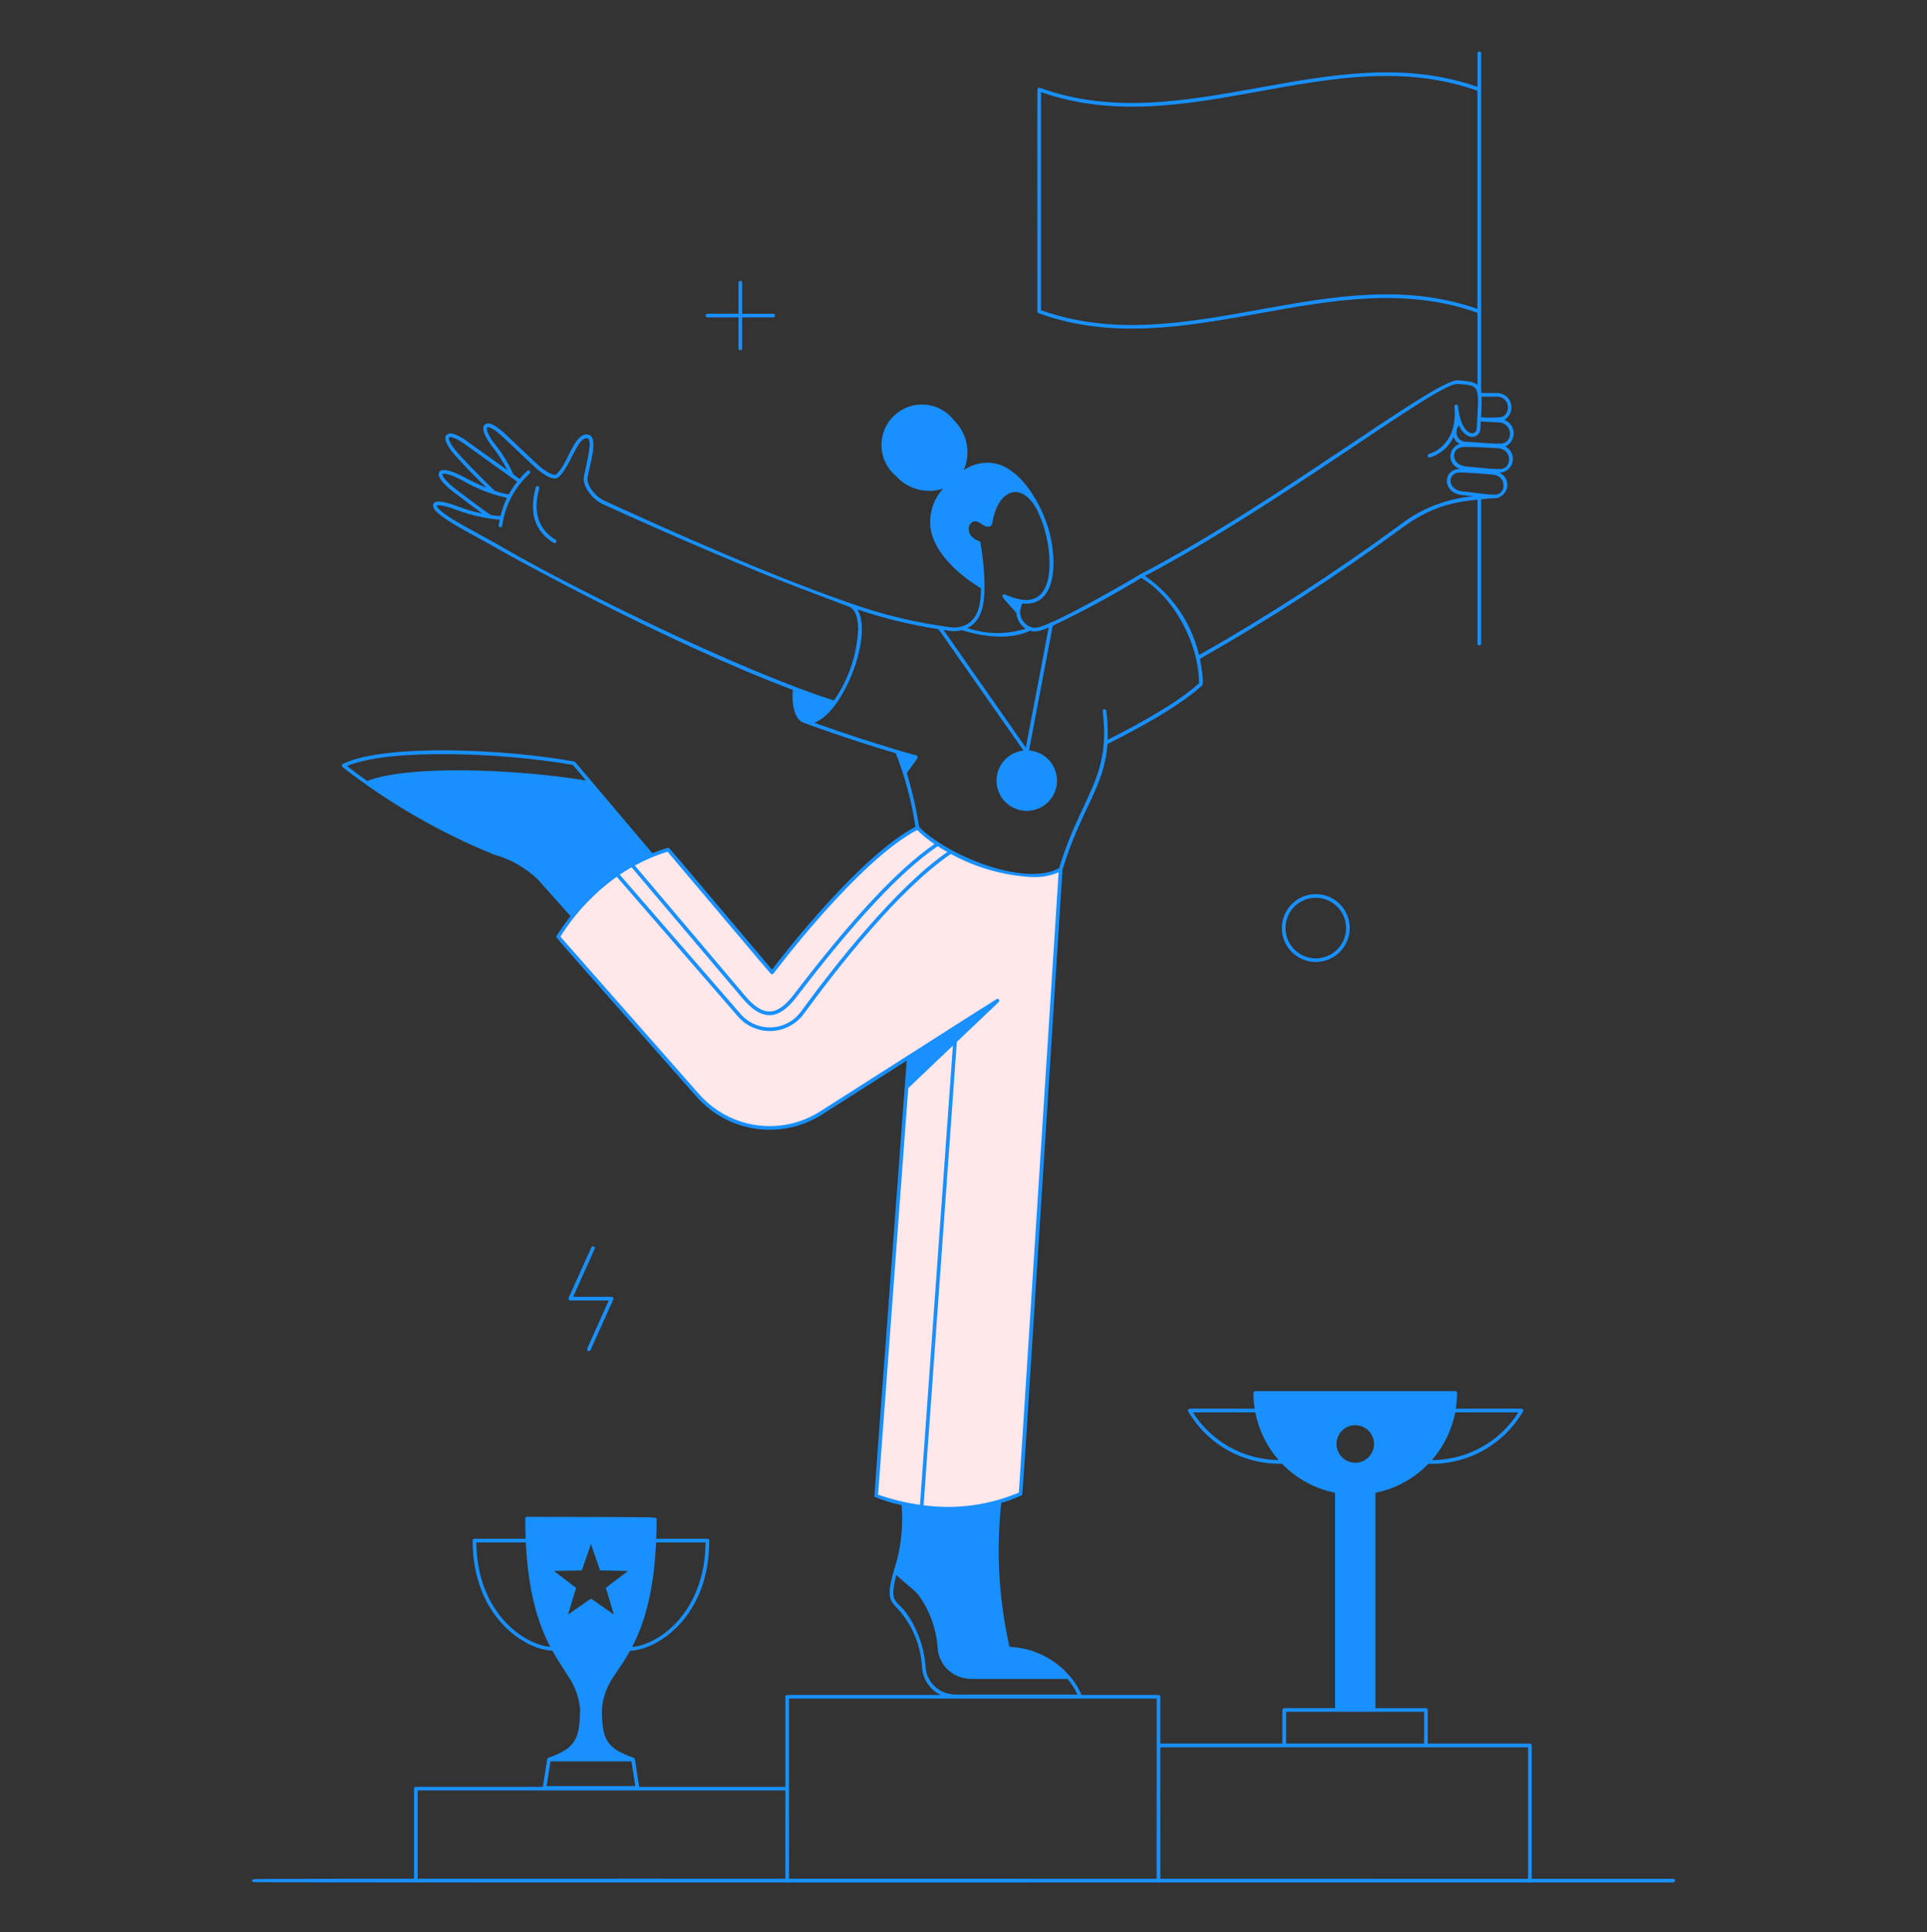 <svg width="400" height="401" viewBox="0 0 400 401" fill="none" xmlns="http://www.w3.org/2000/svg">
<rect x="0" y="0" width="400" height="401" fill="#333333" stroke="none"/>
<path d="M317.566 361.868H296.366V354.882C296.366 354.782 296.326 354.686 296.256 354.616C296.185 354.545 296.09 354.506 295.99 354.506H285.512V309.806C289.705 308.963 293.543 306.862 296.512 303.784C300.465 303.905 304.377 302.958 307.836 301.041C311.295 299.125 314.172 296.31 316.164 292.894L316.19 292.808C316.209 292.713 316.191 292.614 316.14 292.532C315.924 292.262 316.766 292.36 302.196 292.36C302.365 291.279 302.45 290.187 302.45 289.094C302.451 288.993 302.411 288.897 302.341 288.825C302.27 288.753 302.174 288.713 302.074 288.712H260.564C260.464 288.712 260.368 288.751 260.297 288.822C260.227 288.892 260.187 288.988 260.186 289.088C260.185 290.183 260.27 291.277 260.44 292.36C246.596 292.36 247.094 292.336 246.886 292.36C246.802 292.377 246.726 292.424 246.673 292.491C246.619 292.559 246.591 292.643 246.594 292.73V292.776C246.597 292.798 246.603 292.82 246.61 292.842L246.624 292.882C248.602 296.274 251.454 299.075 254.883 300.99C258.312 302.905 262.192 303.866 266.118 303.772C269.087 306.852 272.924 308.953 277.118 309.796V354.496H266.576C266.476 354.496 266.381 354.535 266.31 354.606C266.24 354.676 266.2 354.772 266.2 354.872V361.856H240.86V352.142C240.86 352.042 240.821 351.947 240.751 351.876C240.68 351.806 240.585 351.766 240.486 351.766H163.4C163.301 351.766 163.205 351.806 163.135 351.876C163.065 351.947 163.026 352.042 163.026 352.142V370.844H132.668C132.08 367.088 131.912 365.734 131.792 365.21C131.716 364.878 131.662 364.882 131.53 364.81C125.782 362.792 124.992 360.962 124.93 354.778C125.117 352.467 125.873 350.238 127.13 348.29C128.296 346.54 129.542 344.846 130.802 342.57C136.434 342.464 147.232 335.548 147.23 319.724C147.23 319.624 147.19 319.528 147.12 319.458C147.049 319.387 146.954 319.348 146.854 319.348H136.218C136.272 318.004 136.296 316.748 136.296 315.326C136.278 315.154 136.438 315.046 135.862 314.976C134.544 314.814 129.37 314.85 109.412 314.794C109.312 314.794 109.217 314.833 109.146 314.904C109.076 314.974 109.036 315.07 109.036 315.17C109.036 316.554 109.066 317.97 109.12 319.354H98.486C98.386 319.354 98.291 319.393 98.22 319.464C98.15 319.534 98.11 319.63 98.11 319.73C98.11 335.476 108.936 342.398 114.658 342.568C115.832 344.688 116.972 346.308 117.992 347.93C119.367 349.968 120.203 352.322 120.422 354.772C120.282 360.65 119.74 362.728 113.842 364.802C113.773 364.822 113.712 364.861 113.665 364.915C113.618 364.969 113.587 365.035 113.576 365.106L112.686 370.834H86.322C86.222 370.834 86.127 370.873 86.056 370.944C85.986 371.014 85.946 371.11 85.946 371.21V390.29C85.946 390.389 85.986 390.485 86.056 390.555C86.127 390.626 86.222 390.666 86.322 390.666C86.422 390.666 86.517 390.626 86.588 390.555C86.658 390.485 86.698 390.389 86.698 390.29V371.586H163.028C163.028 389.442 162.972 390.23 163.056 390.434C163.089 390.514 163.149 390.581 163.226 390.622C163.303 390.664 163.392 390.677 163.477 390.66C163.563 390.643 163.64 390.597 163.695 390.529C163.75 390.462 163.78 390.377 163.78 390.29V352.518H240.108C240.108 390.77 240.052 390.242 240.136 390.444L240.172 390.508C240.216 390.574 240.281 390.624 240.356 390.651C240.431 390.679 240.512 390.681 240.589 390.659C240.666 390.637 240.733 390.591 240.782 390.527C240.831 390.464 240.858 390.387 240.86 390.308V362.628H317.2V390.308C317.2 390.407 317.24 390.503 317.31 390.573C317.381 390.644 317.476 390.684 317.576 390.684C317.676 390.684 317.771 390.644 317.842 390.573C317.912 390.503 317.952 390.407 317.952 390.308V362.244C317.952 362.193 317.942 362.144 317.922 362.097C317.903 362.051 317.874 362.009 317.838 361.974C317.802 361.939 317.76 361.912 317.713 361.893C317.666 361.875 317.616 361.866 317.566 361.868ZM302.07 293.114H315.186C313.27 296.147 310.618 298.646 307.476 300.379C304.335 302.111 300.806 303.021 297.218 303.024C299.684 300.208 301.359 296.788 302.07 293.114ZM247.612 293.114H260.57C261.282 296.785 262.955 300.203 265.418 303.018C261.859 302.986 258.364 302.064 255.254 300.333C252.143 298.603 249.516 296.121 247.612 293.114ZM281.32 295.778C282.092 295.777 282.846 296.006 283.487 296.434C284.129 296.862 284.629 297.471 284.925 298.184C285.22 298.897 285.298 299.681 285.147 300.438C284.997 301.195 284.625 301.89 284.08 302.435C283.534 302.981 282.839 303.352 282.082 303.503C281.326 303.653 280.541 303.576 279.829 303.28C279.116 302.985 278.507 302.485 278.078 301.843C277.65 301.201 277.422 300.447 277.422 299.676C277.423 298.642 277.833 297.651 278.564 296.92C279.295 296.189 280.286 295.778 281.32 295.778ZM136.184 320.11H146.47C146.308 334.76 136.64 341.382 131.212 341.808C133.536 337.354 135.688 330.942 136.184 320.11ZM98.866 320.11H109.152C109.674 330.97 111.904 337.342 114.24 341.794C108.728 341.318 99.032 334.692 98.866 320.116V320.11ZM117.914 335.074L119.592 329.534L114.98 326.034L120.768 325.916L122.668 320.448L124.568 325.916L130.368 326.034L125.754 329.534L127.43 335.074L122.676 331.766L117.914 335.074ZM113.47 370.682L114.27 365.542H131.07L131.87 370.682H113.47ZM266.964 355.252H295.616V361.852H266.964V355.252Z" fill="#1890ff"/>
<path d="M347.326 389.924C161.586 389.924 55.68 389.82 52.946 389.988C52.086 390.04 52.068 390.566 52.982 390.618C54.83 390.724 288.864 390.674 347.326 390.674C347.425 390.674 347.521 390.634 347.591 390.564C347.661 390.493 347.701 390.398 347.701 390.299C347.701 390.199 347.661 390.104 347.591 390.033C347.521 389.963 347.425 389.924 347.326 389.924Z" fill="#1890ff"/>
<path d="M307.45 11.05C307.45 10.95 307.41 10.854 307.34 10.784C307.269 10.713 307.174 10.674 307.074 10.674C306.974 10.674 306.879 10.713 306.808 10.784C306.738 10.854 306.698 10.95 306.698 11.05V18.038C276.424 7.408 245.856 29.114 215.84 18.216C215.602 18.132 215.39 18.242 215.37 18.58C215.284 19.934 215.336 27.094 215.336 64.648C215.336 64.725 215.36 64.8 215.404 64.864C215.448 64.927 215.511 64.975 215.584 65.002C245.922 76.02 276.608 54.166 306.698 64.914V81.514C306.698 81.613 306.738 81.709 306.808 81.779C306.879 81.85 306.974 81.89 307.074 81.89C307.174 81.89 307.269 81.85 307.34 81.779C307.41 81.709 307.45 81.613 307.45 81.514C307.45 75.67 307.452 66.282 307.45 11.05ZM216.088 64.384V19.104C246.412 29.748 276.64 8.104 306.688 18.834V64.114C276.492 53.512 246.038 75.082 216.088 64.384Z" fill="#1890ff"/>
<path d="M306.698 133.57V103.248C306.698 103.148 306.738 103.052 306.808 102.982C306.879 102.911 306.974 102.872 307.074 102.872C307.174 102.872 307.269 102.911 307.34 102.982C307.41 103.052 307.45 103.148 307.45 103.248V133.57C307.45 133.669 307.41 133.765 307.34 133.835C307.269 133.906 307.174 133.946 307.074 133.946C306.974 133.946 306.879 133.906 306.808 133.835C306.738 133.765 306.698 133.669 306.698 133.57Z" fill="#1890ff"/>
<path d="M220.17 180.404L211.856 310.016C202.278 313.954 191.562 314.108 181.874 310.448L188.172 225.648L207.05 207.676L170.51 230.936C166.493 233.492 161.694 234.528 156.98 233.858C152.266 233.188 147.946 230.856 144.8 227.282L115.858 194.426C121 185.804 129.121 179.364 138.688 176.324L160.26 201.828C160.26 201.828 177.956 178.152 190.46 171.804C197.156 178.728 213.672 184.282 220.17 180.404Z" fill="#FFE7EA"/>
<path d="M213.6 155.75L218.558 129.658C218.577 129.559 218.556 129.458 218.5 129.375C218.444 129.292 218.357 129.235 218.259 129.217C218.161 129.198 218.059 129.219 217.977 129.275C217.894 129.331 217.837 129.417 217.818 129.516L212.944 155.162L195.36 130.036C195.3 129.961 195.214 129.913 195.119 129.9C195.024 129.886 194.928 129.909 194.85 129.964C194.772 130.019 194.717 130.101 194.697 130.195C194.677 130.288 194.693 130.386 194.742 130.468L212.452 155.77C210.846 155.945 209.37 156.733 208.33 157.969C207.291 159.205 206.767 160.795 206.869 162.407C206.971 164.019 207.691 165.53 208.878 166.625C210.065 167.72 211.629 168.316 213.244 168.287C214.859 168.259 216.401 167.61 217.55 166.474C218.698 165.338 219.364 163.803 219.41 162.188C219.456 160.574 218.878 159.004 217.796 157.804C216.714 156.605 215.211 155.869 213.6 155.75Z" fill="#1890ff"/>
<path d="M273.132 199.646C271.739 199.646 270.378 199.233 269.22 198.46C268.062 197.687 267.16 196.587 266.626 195.301C266.093 194.015 265.954 192.599 266.225 191.233C266.496 189.868 267.167 188.613 268.151 187.628C269.136 186.643 270.39 185.973 271.756 185.701C273.121 185.429 274.537 185.568 275.824 186.101C277.11 186.634 278.21 187.536 278.983 188.694C279.757 189.852 280.17 191.213 280.17 192.606C280.168 194.472 279.426 196.261 278.106 197.581C276.787 198.9 274.998 199.643 273.132 199.646ZM273.132 186.32C271.888 186.319 270.672 186.688 269.638 187.378C268.603 188.069 267.797 189.051 267.321 190.2C266.845 191.349 266.72 192.614 266.963 193.834C267.205 195.054 267.804 196.174 268.684 197.054C269.563 197.933 270.684 198.532 271.904 198.775C273.124 199.017 274.388 198.893 275.537 198.417C276.686 197.94 277.668 197.134 278.359 196.1C279.05 195.065 279.418 193.849 279.418 192.606C279.416 190.939 278.753 189.341 277.574 188.163C276.396 186.985 274.798 186.322 273.132 186.32Z" fill="#1890ff"/>
<path d="M160.492 65.118H154.048V58.668C154.048 58.568 154.009 58.473 153.938 58.403C153.868 58.333 153.773 58.294 153.674 58.294C153.575 58.294 153.48 58.333 153.41 58.403C153.339 58.473 153.3 58.568 153.3 58.668V65.114H146.85C146.751 65.114 146.656 65.153 146.585 65.223C146.515 65.293 146.476 65.388 146.476 65.488C146.476 65.587 146.515 65.682 146.585 65.752C146.656 65.822 146.751 65.862 146.85 65.862H153.296V72.312C153.296 72.411 153.335 72.506 153.406 72.576C153.476 72.646 153.571 72.686 153.67 72.686C153.769 72.686 153.864 72.646 153.934 72.576C154.005 72.506 154.044 72.411 154.044 72.312V65.866H160.494C160.593 65.865 160.688 65.826 160.758 65.755C160.828 65.685 160.867 65.59 160.867 65.491C160.867 65.391 160.827 65.296 160.757 65.226C160.686 65.156 160.591 65.117 160.492 65.118Z" fill="#1890ff"/>
<path d="M121.894 279.854L126.37 269.892H118.386C118.323 269.887 118.262 269.868 118.208 269.835C118.154 269.802 118.108 269.757 118.075 269.704C118.041 269.65 118.021 269.589 118.016 269.526C118.01 269.463 118.02 269.4 118.044 269.342L122.756 258.872C122.797 258.781 122.873 258.711 122.966 258.677C123.058 258.642 123.161 258.645 123.252 258.686C123.342 258.726 123.413 258.801 123.448 258.893C123.484 258.986 123.482 259.089 123.442 259.18L118.968 269.142C127.642 269.142 127.09 269.06 127.266 269.342C127.442 269.624 127.692 268.806 122.58 280.172C122.538 280.263 122.461 280.333 122.367 280.368C122.273 280.402 122.169 280.398 122.078 280.356C121.987 280.313 121.917 280.237 121.882 280.143C121.848 280.049 121.852 279.945 121.894 279.854Z" fill="#1890ff"/>
<path d="M71.078 159.18C80.674 166.648 91.252 172.761 102.514 177.346C105.962 178.292 109.119 180.085 111.696 182.564L118.42 190.14C117.326 191.54 115.722 193.86 115.512 194.278C115.478 194.368 115.354 194.31 115.596 194.64C116.378 195.702 120.952 200.766 144.516 227.532C147.71 231.192 152.114 233.582 156.924 234.265C161.734 234.948 166.629 233.879 170.716 231.252L188.21 220.116C181.192 314.55 181.432 310.432 181.562 310.656C183.373 311.397 185.247 311.974 187.162 312.38C187.463 316.252 187.125 320.147 186.162 323.91C185.912 324.69 185.704 325.398 185.524 326.03C184.024 331.29 184.678 332.21 186.262 333.776C189.388 337.183 191.208 341.586 191.4 346.206C191.561 347.91 192.349 349.494 193.612 350.65C194.875 351.806 196.522 352.452 198.234 352.462H224.26C224.284 352.462 224.312 352.514 224.336 352.51L224.404 352.488L224.472 352.454C224.523 352.418 224.565 352.371 224.593 352.316C224.622 352.261 224.638 352.2 224.638 352.138C224.043 350.572 223.174 349.125 222.07 347.866C220.514 346.044 218.599 344.564 216.445 343.517C214.291 342.47 211.943 341.879 209.55 341.782C207.329 331.99 206.75 321.897 207.838 311.916C209.288 311.489 210.705 310.958 212.078 310.326C212.342 310.126 211.858 316.004 220.552 180.472C224.386 167.872 229.21 163.484 229.88 154.416C236.008 151.322 244.62 146.728 249.546 142.25C250.01 141.74 249.198 137.25 249.08 136.718C263.605 128.489 277.63 119.407 291.08 109.518C298.316 104.214 303.46 104 309.652 103.406C309.868 103.406 310.08 103.42 310.29 103.42C310.91 103.378 311.499 103.13 311.962 102.716C312.426 102.301 312.737 101.744 312.847 101.132C312.957 100.52 312.86 99.888 312.57 99.338C312.28 98.788 311.815 98.351 311.248 98.096C311.889 98.082 312.507 97.853 313.003 97.445C313.499 97.038 313.844 96.476 313.982 95.85C314.12 95.223 314.044 94.569 313.766 93.991C313.488 93.412 313.024 92.945 312.448 92.662C312.987 92.418 313.441 92.02 313.754 91.518C314.066 91.016 314.223 90.433 314.204 89.841C314.184 89.25 313.99 88.678 313.646 88.198C313.301 87.717 312.822 87.35 312.268 87.142C312.838 86.806 313.282 86.292 313.53 85.678C313.777 85.065 313.815 84.387 313.637 83.749C313.46 83.112 313.076 82.552 312.547 82.155C312.017 81.758 311.372 81.547 310.71 81.556C310.71 81.556 308.268 81.556 307.48 81.57C307.164 79.49 305.976 79.17 302.624 78.932C297.884 78.656 264.824 104.562 236.74 119.168C236.14 119.568 223.88 126.744 218.048 129.266C215.77 130.248 214.904 130.49 213.926 130.132C213.303 129.878 212.766 129.453 212.376 128.906C211.987 128.358 211.761 127.711 211.726 127.04C211.805 126.422 211.963 125.817 212.196 125.24C219.806 126.15 219.7 114.972 217.038 107.968C215.238 103.206 211.476 97.204 206.508 96.168C205.391 95.966 204.246 95.986 203.137 96.229C202.028 96.471 200.979 96.93 200.048 97.58C200.799 95.861 201.01 93.956 200.655 92.115C200.3 90.273 199.394 88.583 198.058 87.268C197.342 86.325 196.434 85.544 195.395 84.977C194.356 84.409 193.208 84.068 192.028 83.975C190.847 83.882 189.661 84.04 188.546 84.438C187.43 84.836 186.412 85.465 185.557 86.284C184.702 87.104 184.03 88.094 183.585 89.192C183.14 90.289 182.932 91.468 182.975 92.651C183.017 93.834 183.309 94.995 183.832 96.058C184.355 97.12 185.096 98.06 186.008 98.816C187.21 100.146 188.772 101.1 190.505 101.561C192.238 102.022 194.067 101.972 195.772 101.416C194.769 102.512 194.015 103.813 193.564 105.228C193.113 106.644 192.975 108.141 193.16 109.616C194.144 116.216 202.034 121.15 203.636 122.092C203.592 125.626 203.036 129.012 199.588 130.024C198.889 130.228 198.155 130.287 197.432 130.196C190.239 129.276 183.167 127.579 176.34 125.136C159.96 119.478 139.698 110.448 125.48 103.936C123.63 103.088 121.642 100.714 121.974 98.978C122.548 95.998 124.28 90.62 122.096 90.192C119.12 89.606 117.754 96.864 115.36 98.496C114.896 98.812 112.942 97.676 111.76 96.568C111.76 96.568 105.514 90.692 105.148 90.334C102.996 88.234 101.396 87.446 100.64 88.116C99.914 88.762 100.44 90.404 102.058 92.516C103.3 94.106 104.4 95.802 105.344 97.586C102.344 95.448 97.962 92.322 97.562 92.018C96.138 90.934 93.612 89.264 92.688 90.264C91.806 91.218 93.474 93.38 94.548 94.584C96.714 97.012 99.41 99.692 100.98 101.222C99.422 100.591 97.9 99.877 96.42 99.082C94.4 98.004 91.854 96.934 91.196 97.96C90.454 99.12 93.078 101.296 94.24 102.18C97.24 104.464 99.04 105.802 100.124 106.58C98.411 106.23 96.728 105.744 95.092 105.128C90.556 103.408 90.118 104.294 89.974 104.586C88.974 106.61 97.628 110.546 104.924 114.798C105.218 114.968 137.906 133.142 164.576 143.172C164.282 146.832 165.152 149.444 166.872 150.02C167.836 150.35 175.458 153.22 185.936 156.328C187.882 161.24 189.256 166.361 190.03 171.588C178.486 177.642 162.564 198.182 160.244 201.226C137.528 174.368 139 175.942 138.65 175.95C138.092 176.066 136.104 176.806 135.414 177.084C118.564 157.178 119.442 158.136 119.242 158.058L119.192 158.044C105.258 155.51 80.126 154.23 71.15 158.548C71.092 158.575 71.043 158.616 71.005 158.668C70.968 158.72 70.945 158.78 70.938 158.844C70.931 158.907 70.94 158.971 70.964 159.03C70.989 159.089 71.028 159.14 71.078 159.18ZM131.104 179.998L153.846 206.868C158.076 212.034 161.544 211.896 165.376 206.868C177.51 190.984 187.086 180.76 194.642 175.622C195.258 176.022 196.042 176.49 196.642 176.822C185.768 184.354 172.986 200.742 166.272 209.932C165.561 210.904 164.641 211.705 163.578 212.273C162.516 212.841 161.339 213.162 160.135 213.212C158.932 213.262 157.732 213.041 156.626 212.563C155.52 212.086 154.535 211.366 153.746 210.456L128.646 181.522C129.449 180.982 130.268 180.474 131.104 179.998ZM182.27 310.188L188.536 225.822L197.804 216.998L190.97 312.304C188.006 311.892 185.092 311.183 182.27 310.188ZM223.68 351.71H198.228C198.196 351.71 198.168 351.65 198.14 351.654C196.635 351.634 195.191 351.059 194.084 350.04C192.977 349.021 192.285 347.629 192.14 346.132C191.881 341.882 190.392 337.799 187.854 334.38C185.896 332.028 184.58 332.436 186.066 326.874C187.12 327.93 189.808 329.99 190.53 330.852C192.976 334.154 194.404 338.099 194.64 342.202C194.79 343.731 195.448 345.167 196.51 346.278C197.572 347.389 198.977 348.111 200.498 348.33C201.622 348.494 198.842 348.446 221.6 348.446C222.438 349.435 223.137 350.533 223.68 351.71ZM211.494 309.764C205.257 312.396 198.427 313.307 191.718 312.402L198.614 216.228C205.64 209.538 207.214 208.096 207.358 207.894C207.4 207.837 207.425 207.77 207.431 207.7C207.436 207.63 207.422 207.559 207.39 207.497C207.358 207.434 207.309 207.382 207.248 207.346C207.188 207.31 207.118 207.292 207.048 207.294C206.848 207.294 208.432 206.346 170.308 230.612C166.372 233.14 161.659 234.169 157.028 233.511C152.396 232.853 148.156 230.552 145.08 227.028L116.328 194.39C119.382 189.524 123.353 185.299 128.022 181.952L153.178 210.952C154.041 211.947 155.118 212.736 156.327 213.258C157.537 213.78 158.849 214.022 160.166 213.967C161.482 213.913 162.77 213.561 163.932 212.94C165.094 212.319 166.101 211.444 166.878 210.38C173.63 201.138 186.536 184.594 197.384 177.23C202.627 180.108 208.458 181.754 214.432 182.042C216.254 182.094 218.066 181.753 219.744 181.042L211.494 309.764ZM310.318 102.668C308.624 102.668 306.638 102.312 303.48 101.96C300.322 101.608 300.34 97.884 303.328 98.05C305.8 98.152 307.462 98.3 309.846 98.494C312.83 98.734 312.71 102.66 310.318 102.668ZM311.44 97.34C309.666 97.396 307.764 97.096 304.354 96.812C301.116 96.546 300.954 92.744 304.064 92.744C306.11 92.744 309.376 92.932 310.864 93.008C313.986 93.172 313.916 97.262 311.44 97.34ZM307.536 82.322C308.294 82.312 310.694 82.308 310.694 82.308C313.638 82.308 313.694 86.39 311.358 86.604C310.047 86.691 308.731 86.691 307.42 86.604C307.532 85.179 307.571 83.75 307.536 82.322ZM307.372 87.468C307.9 87.49 310.24 87.63 310.954 87.648C314.138 87.734 314.154 91.91 311.628 92.048C309.896 92.146 307.662 91.878 304.416 91.694C303.974 91.718 303.537 91.595 303.173 91.345C302.809 91.095 302.537 90.731 302.402 90.31C302.31 89.961 302.302 89.596 302.377 89.243C302.453 88.891 302.611 88.562 302.838 88.282C304.346 91.64 307.178 91.082 307.292 88.942L307.372 87.468ZM302.556 79.682C307.356 80.018 307.022 79.946 306.54 88.908C306.46 90.4 304.426 90.484 303.326 87.484C302.976 86.456 302.751 85.391 302.654 84.31C302.642 84.212 302.592 84.123 302.515 84.061C302.439 84 302.341 83.971 302.243 83.981C302.145 83.991 302.055 84.039 301.992 84.115C301.929 84.19 301.898 84.287 301.906 84.386C302.456 89.786 299.998 93.148 296.62 94.222C296.525 94.252 296.446 94.319 296.4 94.408C296.354 94.497 296.345 94.6 296.376 94.696C296.406 94.791 296.474 94.87 296.562 94.916C296.651 94.962 296.755 94.97 296.85 94.94C297.915 94.609 298.9 94.06 299.74 93.326C300.581 92.593 301.258 91.692 301.73 90.682C301.839 90.997 302.01 91.288 302.233 91.536C302.456 91.784 302.727 91.985 303.03 92.126C302.462 92.285 301.963 92.627 301.609 93.099C301.256 93.57 301.067 94.145 301.074 94.735C301.08 95.325 301.281 95.896 301.645 96.36C302.008 96.824 302.515 97.155 303.086 97.302C299.362 97.38 299.388 102.268 303.398 102.714C304.292 102.814 305.078 102.914 305.784 103.002C300.271 103.495 295.012 105.547 290.622 108.918C277.255 118.744 263.321 127.774 248.892 135.962C247.326 129.278 243.323 123.419 237.666 119.53C265.296 105.038 298.426 79.328 302.556 79.682ZM204.37 121.882C204.339 118.768 204.05 115.662 203.506 112.596C203.495 112.528 203.466 112.464 203.421 112.412C203.377 112.359 203.319 112.32 203.254 112.298C199.632 111.086 201.124 106.944 203.47 108.57C204.67 109.446 205.836 109.78 206.036 108.308C207.18 101.524 212.122 99.708 215.352 105.964L216.318 108.242C218.1 113.254 218.678 120.164 216.24 123.1C213.88 125.944 209.604 123.7 208.516 123.374C208.226 123.326 207.798 123.54 208.334 124.216C208.718 124.702 209.534 125.546 210.954 127.168C211.009 127.83 211.212 128.471 211.548 129.044C211.885 129.617 212.346 130.107 212.898 130.478C208.961 131.732 204.726 131.685 200.818 130.344C203.882 128.81 204.34 125.242 204.37 121.882ZM95.09 94.082C93.28 92.052 93.05 90.962 93.222 90.776C93.348 90.638 94.374 90.55 97.088 92.616C97.546 92.964 107.168 99.832 107.374 99.976C106.706 100.804 106.113 101.689 105.6 102.622C104.617 102.463 103.652 102.213 102.716 101.874C102.164 101.344 98.11 97.466 95.09 94.082ZM94.69 101.584C92.194 99.688 91.712 98.55 91.826 98.37C91.91 98.238 92.926 98.076 96.062 99.75C98.919 101.409 102.016 102.616 105.242 103.33C104.664 104.542 104.214 105.811 103.902 107.118C102.984 107.06 102.546 106.986 101.918 106.904C101.236 106.552 96.33 102.826 94.694 101.584H94.69ZM105.29 114.154C99.45 110.754 97.024 109.666 93.71 107.606C91.074 105.962 90.618 105.068 90.63 104.938C90.63 104.938 91.23 104.48 94.814 105.84C97.679 106.913 100.676 107.593 103.724 107.86C103.644 108.23 103.57 108.605 103.502 108.984C103.484 109.082 103.506 109.183 103.563 109.265C103.62 109.347 103.707 109.403 103.805 109.421C103.903 109.438 104.004 109.416 104.086 109.36C104.168 109.303 104.224 109.216 104.242 109.118C104.811 104.948 106.831 101.111 109.946 98.282C110.018 98.212 110.059 98.117 110.06 98.017C110.062 97.918 110.023 97.821 109.954 97.75C109.884 97.678 109.789 97.637 109.69 97.635C109.59 97.634 109.494 97.672 109.422 97.742C108.846 98.298 108.328 98.846 107.86 99.392L106.568 98.464C105.543 96.168 104.222 94.016 102.638 92.064C100.994 89.922 100.952 88.84 101.122 88.688C101.26 88.568 102.25 88.586 104.604 90.888C104.974 91.252 111.226 97.132 111.226 97.132C111.258 97.162 114.454 100.032 115.766 99.132C118.188 97.476 119.82 90.532 121.932 90.944C123.15 91.178 121.636 96.676 121.216 98.85C120.816 100.946 123.016 103.65 125.154 104.638C129.978 106.838 143.236 112.838 157.568 118.704C163.78 121.25 170.46 123.704 176.302 125.936C177.44 126.37 178.102 128.05 178.138 130.47C177.913 135.814 176.168 140.984 173.108 145.372C152.742 138.882 118.438 121.748 105.302 114.154H105.29ZM188.232 160.438C189.508 158.652 190.096 157.888 190.342 157.504C190.588 157.12 190.482 156.904 190.24 156.802C183.148 154.802 175.998 152.506 169.002 149.992C175.024 147.992 181.296 131.924 177.99 126.484C184.272 128.596 190.745 130.089 197.318 130.94C198.105 131.038 198.904 130.981 199.67 130.774C205.174 132.534 210.308 132.574 213.808 130.89C215.028 131.29 216.154 130.89 218.332 129.958C224.689 126.939 230.887 123.595 236.9 119.94C243.602 123.866 248.834 133.392 248.9 141.808C244.126 146.096 235.928 150.502 229.922 153.546C229.998 151.528 229.905 149.508 229.644 147.506C229.638 147.457 229.622 147.409 229.598 147.366C229.574 147.323 229.541 147.285 229.502 147.255C229.463 147.224 229.418 147.202 229.371 147.188C229.323 147.175 229.273 147.172 229.224 147.178C229.175 147.184 229.127 147.199 229.084 147.224C229.041 147.248 229.003 147.281 228.973 147.32C228.943 147.359 228.92 147.403 228.907 147.451C228.894 147.499 228.89 147.549 228.896 147.598C230.612 161.598 224.51 164.918 219.852 180.15C212.826 184.164 196.6 177.55 190.798 171.62C190.192 167.839 189.335 164.104 188.232 160.438ZM138.562 176.758C160.762 203.008 159.898 202.084 160.146 202.186L160.212 202.2H160.25C160.309 202.201 160.367 202.189 160.421 202.164C160.474 202.138 160.52 202.1 160.556 202.054C160.734 201.822 178.114 178.678 190.378 172.254C191.478 173.339 192.68 174.316 193.966 175.172C186.382 180.41 176.826 190.638 164.778 206.41C161.178 211.108 158.274 211.08 154.422 206.374L131.774 179.626C133.94 178.455 136.213 177.494 138.562 176.758ZM118.918 158.758L121.634 161.968C105.906 159.468 84.522 158.818 76.22 162.09C74.742 161.042 73.336 159.998 72.032 158.974C80.99 155.194 105.058 156.258 118.918 158.758Z" fill="#1890ff"/>
<path d="M115.328 112.022C111.728 109.844 110.594 106.256 111.94 101.356C111.953 101.308 111.957 101.258 111.951 101.209C111.945 101.16 111.929 101.113 111.904 101.07C111.88 101.027 111.847 100.989 111.808 100.958C111.769 100.928 111.725 100.906 111.677 100.893C111.629 100.879 111.58 100.876 111.53 100.882C111.481 100.888 111.434 100.904 111.391 100.928C111.348 100.953 111.31 100.985 111.28 101.024C111.249 101.063 111.227 101.108 111.214 101.156C109.768 106.42 111.014 110.292 114.938 112.666C115.023 112.717 115.126 112.733 115.223 112.709C115.32 112.685 115.403 112.624 115.455 112.539C115.507 112.453 115.522 112.351 115.499 112.254C115.475 112.157 115.413 112.073 115.328 112.022Z" fill="#1890ff"/>
</svg>
